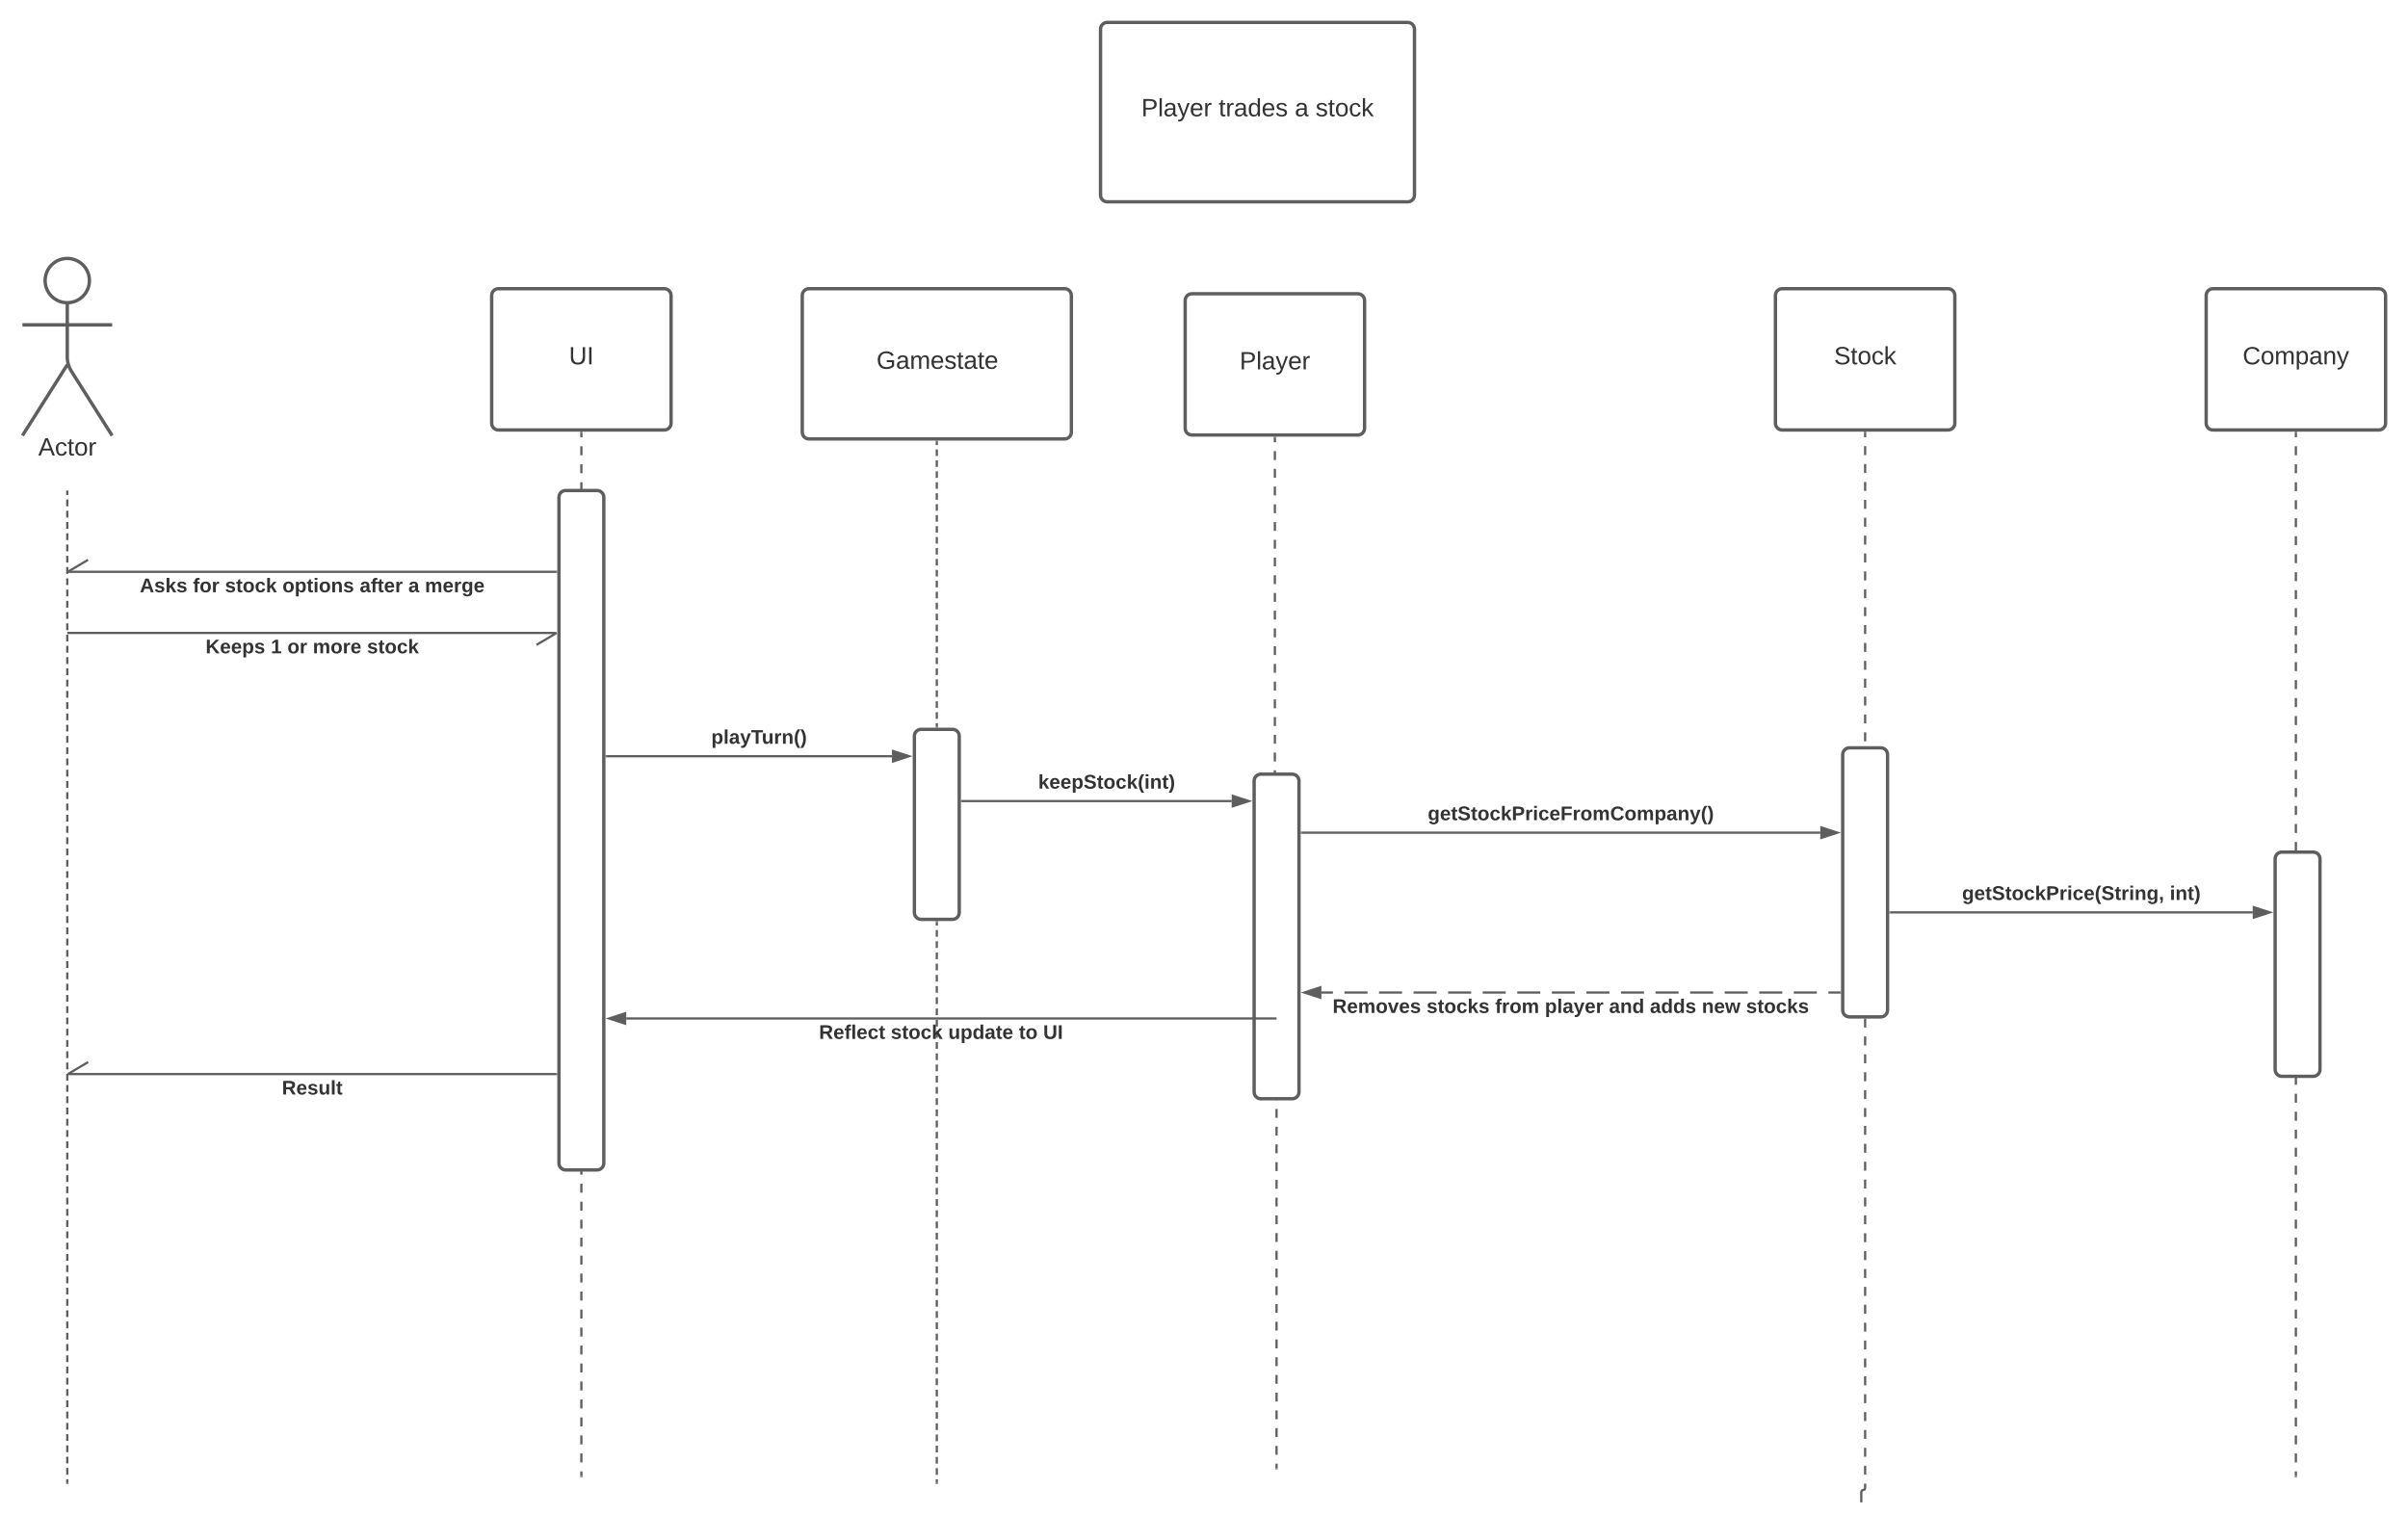 <svg xmlns="http://www.w3.org/2000/svg" xmlns:xlink="http://www.w3.org/1999/xlink" xmlns:lucid="lucid" width="2147.58" height="1351"><g transform="translate(860 -2800)" lucid:page-tab-id="fw9mUE7AIX-i"><path d="M-1696 2592h3456v2656h-3456z" fill="#fff"/><path d="M-144.5 3063.5c0-3.3 2.7-6 6-6h228c3.3 0 6 2.7 6 6v122c0 3.3-2.7 6-6 6h-228c-3.3 0-6-2.7-6-6z" stroke="#5e5e5e" stroke-width="3" fill="#fff"/><use xlink:href="#a" transform="matrix(1,0,0,1,-136.5,3065.5) translate(58.21 63.444)"/><path d="M-780.25 3050.25c0 10.9-8.84 19.75-19.75 19.75-10.9 0-19.75-8.84-19.75-19.75 0-10.9 8.84-19.75 19.75-19.75 10.9 0 19.75 8.84 19.75 19.75z" stroke="#5e5e5e" stroke-width="3" fill="#fff"/><path d="M-800 3070v49.3c0 3.3 1.44 8.27 3.2 11.07l36.8 58.13m-40-63.2l-40 63.2m0-98.75h80" stroke="#5e5e5e" stroke-width="3" fill="none"/><path d="M-840 3036.5c0-3.3 2.7-6 6-6h68c3.3 0 6 2.7 6 6v168c0 3.3-2.7 6-6 6h-68c-3.3 0-6-2.7-6-6z" fill="none"/><use xlink:href="#b" transform="matrix(1,0,0,1,-920,3188.5) translate(94.105 17.778)"/><path d="M-421.5 3063.5c0-3.3 2.7-6 6-6h148c3.3 0 6 2.7 6 6v114c0 3.3-2.7 6-6 6h-148c-3.3 0-6-2.7-6-6z" stroke="#5e5e5e" stroke-width="3" fill="#fff"/><use xlink:href="#c" transform="matrix(1,0,0,1,-413.5,3065.5) translate(60.92 59.444)"/><path d="M-341.5 3186v4m0 8.03v8.02m0 8.03v8.02m0 8.02v8.02m0 8.02v8.02m0 8.02v8.03m0 8.02v8.02m0 8.02v8m0 8.03v8.03m0 8.02v8.02m0 8.02v8.02m0 8.02v8.02m0 8.03v8.03m0 8.02v8.02m0 8.02v8m0 8.04v8.02m0 8.02v8.02m0 8.02v8.02m0 8.03v8.02m0 8v8.03m0 8.02v8.02m0 8.02v8.02m0 8.02v8.02m0 8.02v8.02m0 8.02v8.03m0 8.02v8.02m0 8v8.03m0 8.02v8.02m0 8.03v8.02m0 8.02v8.02m0 8.02v8.02m0 8.03v8.02m0 8.02v8.02m0 8v8.03m0 8.02v8.03m0 8.02v8.02m0 8.02v8.02m0 8.02v8.03m0 8.03v8.02m0 8.02v8.02m0 8v8.03m0 8.03v8.02m0 8.02v8.02m0 8.02v8.02m0 8.03v8m0 8.03v8.02m0 8.02v8.02m0 8v8.04m0 8.02v8.02m0 8.02v8.02m0 8.02v8.03m0 8.02v8m0 8.03v8.02m0 8.02v8.02m0 8.02v8.02m0 8.02v8.02m0 8.02v8.02m0 8.03v8.02m0 8.02v4" stroke="#5e5e5e" stroke-width="2" fill="none"/><path d="M-340.5 3186.03h-2V3185h2" fill="#5e5e5e"/><path d="M-341.5 4116.47v1.03" stroke="#5e5e5e" stroke-width="2" fill="none"/><path d="M-44.5 3456.5c0-3.3 2.7-6 6-6h28c3.3 0 6 2.7 6 6V3614c0 3.3-2.7 6-6 6h-28c-3.3 0-6-2.7-6-6z" stroke="#5e5e5e" stroke-width="3" fill="#fff"/><path d="M-24.5 3194v2.93m0 3.9v5.87m0 3.9v5.87m0 3.9v5.87m0 3.9v5.87m0 3.92v5.86m0 3.9v5.87m0 3.9v5.87m0 3.9v5.86m0 3.9v5.87m0 3.9v5.87m0 3.9v5.87m0 3.9v5.86m0 3.9v5.87m0 3.9v5.87m0 3.9v5.87m0 3.9v5.87m0 3.9v5.87m0 3.92v5.86m0 3.9v5.87m0 3.9v5.86m0 3.92v5.86m0 3.9v5.87m0 3.9v5.87m0 3.9v5.87m0 3.9v5.86m0 3.9v2.94" stroke="#5e5e5e" stroke-width="2" fill="none"/><path d="M-23.5 3194.03h-2V3193h2" fill="#5e5e5e"/><path d="M-24.5 3447.97v1.03M-24.5 3622.5v3m0 4v6m0 4v6m0 4v6m0 4v6m0 4v6m0 4v6m0 4v6m0 4v6m0 4v6m0 4v6m0 4v6m0 4v6m0 4v6m0 4v6m0 4v6m0 4v6m0 4v6m0 4v6m0 4v6m0 4v6m0 4v6m0 4v6m0 4v6m0 4v6m0 4v6m0 4v6m0 4v6m0 4v6m0 4v6m0 4v6m0 4v6m0 4v6m0 4v6m0 4v6m0 4v6m0 4v6m0 4v6m0 4v6m0 4v6m0 4v6m0 4v6m0 4v6m0 4v6m0 4v6m0 4v6m0 4v6m0 4v6m0 4v6m0 4v6m0 4v3" stroke="#5e5e5e" stroke-width="2" fill="none"/><path d="M-23.5 3622.53h-2v-1.03h2" fill="#5e5e5e"/><path d="M-24.5 4122.47v1.03" stroke="#5e5e5e" stroke-width="2" fill="none"/><path d="M-361.5 3243.5c0-3.3 2.7-6 6-6h28c3.3 0 6 2.7 6 6v594c0 3.3-2.7 6-6 6h-28c-3.3 0-6-2.7-6-6z" stroke="#5e5e5e" stroke-width="3" fill="#fff"/><path d="M-800 3238.5v3m0 4.03v6.03m0 4.02v6.02m0 4.02v6.03m0 4.02v6.03m0 4v6.04m0 4.02v6.03m0 4v6.03m0 4.02v6.03m0 4.02v6.02m0 4.02v6.03m0 4.02v6m0 4.03v6.03m0 4.02v6.02m0 4.02v6.03m0 4.02v6.03m0 4v6.04m0 4.02v6.03m0 4v6.03m0 4.02v6.03m0 4.02v6.02m0 4.02v6.03m0 4.02v6m0 4.03v6.03m0 4.02v6.02m0 4.02v6.03m0 4.02v6.03m0 4v6.04m0 4.02v6.03m0 4v6.03m0 4.02v6.03m0 4.02v6.02m0 4.02v6.03m0 4.02v6m0 4.03v6.03m0 4.02v6.02m0 4.02v6.03m0 4.02v6.03m0 4v6.04m0 4.02v6.03m0 4v6.03m0 4.02v6.03m0 4.02v6.02m0 4.02v6.03m0 4.02v6m0 4.03v6.03m0 4.02v6.02m0 4.02v6.03m0 4.02v6.03m0 4v6.04m0 4.02v6.03m0 4v6.03m0 4.02v6.03m0 4.02v6.02m0 4.02v6.03m0 4.02v6m0 4.03v6.03m0 4.02v6.02m0 4.02v6.03m0 4.02v6.03m0 4v6.04m0 4.02v6.03m0 4v6.03m0 4.02v6.03m0 4.02v6.02m0 4.02v6.03m0 4.02v6m0 4.03v6.03m0 4.02v6.02m0 4.02v6.03m0 4.02v6.03m0 4v6.04m0 4.02v6.03m0 4v6.03m0 4.02v6.03m0 4.02v6.02m0 4.02v6.03m0 4.02v6m0 4.03v6.03m0 4.02v6.02m0 4.02v6.03m0 4.02v6.03m0 4v6.04m0 4.02v6.03m0 4v6.03m0 4.02v6.03m0 4.02v6.02m0 4.02v6.03m0 4.02v3M-800 3238.53v-1.03M-800 4122.47v1.03" stroke="#5e5e5e" stroke-width="2" fill="none"/><path d="M121.5 2826c0-3.3 2.7-6 6-6h268c3.3 0 6 2.7 6 6v148c0 3.3-2.7 6-6 6h-268c-3.3 0-6-2.7-6-6z" stroke="#5e5e5e" stroke-width="3" fill="#fff"/><use xlink:href="#d" transform="matrix(1,0,0,1,126.5,2825) translate(31.389 78.715)"/><use xlink:href="#e" transform="matrix(1,0,0,1,126.5,2825) translate(100.401 78.715)"/><use xlink:href="#f" transform="matrix(1,0,0,1,126.5,2825) translate(168.241 78.715)"/><use xlink:href="#g" transform="matrix(1,0,0,1,126.5,2825) translate(186.759 78.715)"/><path d="M-364.05 3364.5H-799M-381.58 3375.2l18.07-10.7M-798.97 3364.5H-800" stroke="#5e5e5e" stroke-width="2" fill="none"/><use xlink:href="#h" transform="matrix(1,0,0,1,-676.66,3368.5) translate(0 14.222)"/><use xlink:href="#i" transform="matrix(1,0,0,1,-676.66,3368.5) translate(58.173 14.222)"/><use xlink:href="#j" transform="matrix(1,0,0,1,-676.66,3368.5) translate(72.988 14.222)"/><use xlink:href="#k" transform="matrix(1,0,0,1,-676.66,3368.5) translate(95.654 14.222)"/><use xlink:href="#l" transform="matrix(1,0,0,1,-676.66,3368.5) translate(144 14.222)"/><path d="M-319 3474.5h254.5" stroke="#5e5e5e" stroke-width="2" fill="none"/><path d="M-318.97 3475.5H-320v-2h1.03" fill="#5e5e5e"/><path d="M-49.24 3474.5l-14.26 4.64v-9.28z" stroke="#5e5e5e" stroke-width="2" fill="#5e5e5e"/><use xlink:href="#m" transform="matrix(1,0,0,1,-225.642,3449.167) translate(0 14.222)"/><path d="M197 3068c0-3.3 2.7-6 6-6h148c3.3 0 6 2.7 6 6v114c0 3.3-2.7 6-6 6H203c-3.3 0-6-2.7-6-6z" stroke="#5e5e5e" stroke-width="3" fill="#fff"/><use xlink:href="#n" transform="matrix(1,0,0,1,205,3070) translate(40.58 59.444)"/><path d="M277 3190.5v3.95m0 7.9v7.92m0 7.9v7.92m0 7.9v7.9m0 7.92v7.9m0 7.92v7.9m0 7.92v7.9m0 7.92v7.9m0 7.92v7.9m0 7.92v7.9m0 7.9v7.92m0 7.9v7.92m0 7.9v7.92m0 7.9v7.92m0 7.9v7.92m0 7.9v7.92m0 7.9v7.92m0 7.9v7.92m0 7.9v7.92m0 7.9v7.92m0 7.9v7.9m0 7.92v7.9m0 7.92v7.9m0 7.92v7.9m0 7.92v7.9m0 7.92v7.9m0 7.92v7.9m0 7.92v7.9m0 7.92v7.9m0 7.92v3.95l.22.53.53.22.53.22.22.53v3.95m0 7.9v7.92m0 7.9v7.92m0 7.9v7.92m0 7.9v7.92m0 7.9v7.92m0 7.9v7.92m0 7.9v7.92m0 7.9v7.92m0 7.9v7.92m0 7.9v7.9m0 7.92v7.9m0 7.92v7.9m0 7.92v7.9m0 7.92v7.9m0 7.92v7.9m0 7.92v7.9m0 7.92v7.9m0 7.92v7.9m0 7.92v7.9m0 7.9v7.92m0 7.9v7.92m0 7.9v7.92m0 7.9v7.92m0 7.9v7.92m0 7.9v7.92m0 7.9v7.92m0 7.9v7.92m0 7.9v7.92m0 7.9v3.96" stroke="#5e5e5e" stroke-width="2" fill="none"/><path d="M278 3190.53h-2v-1.03h2" fill="#5e5e5e"/><path d="M278.5 4109.47v1.03" stroke="#5e5e5e" stroke-width="2" fill="none"/><path d="M258.5 3496.5c0-3.3 2.7-6 6-6h28c3.3 0 6 2.7 6 6V3774c0 3.3-2.7 6-6 6h-28c-3.3 0-6-2.7-6-6z" stroke="#5e5e5e" stroke-width="3" fill="#fff"/><path d="M-2 3514.5h240.5" stroke="#5e5e5e" stroke-width="2" fill="none"/><path d="M-1.97 3515.5H-3v-2h1.03" fill="#5e5e5e"/><path d="M253.76 3514.5l-14.26 4.64v-9.28z" stroke="#5e5e5e" stroke-width="2" fill="#5e5e5e"/><use xlink:href="#o" transform="matrix(1,0,0,1,65.938,3489.167) translate(0 14.222)"/><path d="M723.42 3063.5c0-3.3 2.68-6 6-6h148c3.3 0 6 2.7 6 6v114c0 3.3-2.7 6-6 6h-148c-3.32 0-6-2.7-6-6z" stroke="#5e5e5e" stroke-width="3" fill="#fff"/><use xlink:href="#p" transform="matrix(1,0,0,1,731.417,3065.5) translate(44.222 59.444)"/><path d="M803.42 3186v4m0 7.96v7.98m0 7.97v8m0 7.96v7.98m0 7.97v8m0 7.96v7.98m0 7.97v8m0 7.96v7.98m0 7.97v8m0 7.96v7.98m0 7.97v8m0 7.96v7.98m0 7.97v8m0 7.96v7.98m0 7.97v8m0 7.96v7.98m0 7.97v8m0 7.96v7.98m0 7.97v7.98m0 7.98v7.97m0 7.98v7.98m0 7.98v7.97m0 7.98v7.98m0 7.98v7.97m0 7.98v7.98m0 7.98v7.97m0 7.98v7.98m0 7.98v7.97m0 7.98v7.98m0 7.98v7.97m0 7.98v7.98m0 7.98v7.97m0 7.98v7.98m0 7.98v7.97m0 7.98v7.98m0 7.98v7.97m0 7.98v7.98m0 7.98v7.97m0 7.98v7.98m0 7.98v7.97m0 7.98v7.98m0 7.98v7.97m0 7.98v7.98m0 7.98v7.97m0 7.98v7.98m0 7.98v7.97m0 7.98v7.98m0 7.98v7.97m0 7.98v7.98m0 7.98v7.97m0 7.98v7.98m0 7.98v7.97m0 7.98v7.98m0 7.98v7.97m0 7.97v7.98m0 7.97v7.98m0 7.97v7.98m0 7.97v7.98m0 7.97v7.98m0 7.97v4l-.5 1.2-1.2.5-1.22.5-.5 1.2v8.55" stroke="#5e5e5e" stroke-width="2" fill="none"/><path d="M804.42 3186.03h-2V3185h2" fill="#5e5e5e"/><path d="M800 4138.97v1.03" stroke="#5e5e5e" stroke-width="2" fill="none"/><path d="M783.42 3473c0-3.3 2.68-6 6-6h28c3.3 0 6 2.7 6 6v228c0 3.3-2.7 6-6 6h-28c-3.32 0-6-2.7-6-6zM1107.58 3063.5c0-3.3 2.7-6 6-6h148c3.32 0 6 2.7 6 6v114c0 3.3-2.68 6-6 6h-148c-3.3 0-6-2.7-6-6z" stroke="#5e5e5e" stroke-width="3" fill="#fff"/><use xlink:href="#q" transform="matrix(1,0,0,1,1115.583,3065.5) translate(24.531 59.444)"/><path d="M1187.58 3186v4m0 8.03v8.02m0 8.03v8.02m0 8.02v8.02m0 8.02v8.02m0 8.02v8.03m0 8.02v8.02m0 8.02v8m0 8.03v8.03m0 8.02v8.02m0 8.02v8.02m0 8.02v8.02m0 8.03v8.03m0 8.02v8.02m0 8.02v8m0 8.04v8.02m0 8.02v8.02m0 8.02v8.02m0 8.03v8.02m0 8v8.03m0 8.02v8.02m0 8.02v8.02m0 8.02v8.02m0 8.02v8.02m0 8.02v8.03m0 8.02v8.02m0 8v8.03m0 8.02v8.02m0 8.03v8.02m0 8.02v8.02m0 8.02v8.02m0 8.03v8.02m0 8.02v8.02m0 8v8.03m0 8.02v8.03m0 8.02v8.02m0 8.02v8.02m0 8.02v8.03m0 8.03v8.02m0 8.02v8.02m0 8v8.03m0 8.03v8.02m0 8.02v8.02m0 8.02v8.02m0 8.03v8m0 8.03v8.02m0 8.02v8.02m0 8v8.04m0 8.02v8.02m0 8.02v8.02m0 8.02v8.03m0 8.02v8m0 8.03v8.02m0 8.02v8.02m0 8.02v8.02m0 8.02v8.02m0 8.02v8.02m0 8.03v8.02m0 8.02v4" stroke="#5e5e5e" stroke-width="2" fill="none"/><path d="M1188.58 3186.03h-2V3185h2" fill="#5e5e5e"/><path d="M1187.58 4116.47v1.03" stroke="#5e5e5e" stroke-width="2" fill="none"/><path d="M1169.08 3566c0-3.3 2.7-6 6-6h28c3.32 0 6 2.7 6 6v188c0 3.3-2.68 6-6 6h-28c-3.3 0-6-2.7-6-6z" stroke="#5e5e5e" stroke-width="3" fill="#fff"/><path d="M-364 3310h-434.95" stroke="#5e5e5e" stroke-width="2" fill="none"/><path d="M-363 3311h-1.03v-2h1.03" fill="#5e5e5e"/><path d="M-781.42 3299.3l-18.07 10.7" stroke="#5e5e5e" stroke-width="2" fill="none"/><use xlink:href="#r" transform="matrix(1,0,0,1,-735.253,3314) translate(0 14.222)"/><use xlink:href="#s" transform="matrix(1,0,0,1,-735.253,3314) translate(47.358 14.222)"/><use xlink:href="#t" transform="matrix(1,0,0,1,-735.253,3314) translate(75.901 14.222)"/><use xlink:href="#u" transform="matrix(1,0,0,1,-735.253,3314) translate(127.16 14.222)"/><use xlink:href="#v" transform="matrix(1,0,0,1,-735.253,3314) translate(196.049 14.222)"/><use xlink:href="#w" transform="matrix(1,0,0,1,-735.253,3314) translate(239.407 14.222)"/><use xlink:href="#x" transform="matrix(1,0,0,1,-735.253,3314) translate(254.222 14.222)"/><path d="M301 3542.67h462.4" stroke="#5e5e5e" stroke-width="2" fill="none"/><path d="M301.03 3543.67H300v-2h1.03" fill="#5e5e5e"/><path d="M778.68 3542.67l-14.27 4.63v-9.27z" stroke="#5e5e5e" stroke-width="2" fill="#5e5e5e"/><use xlink:href="#y" transform="matrix(1,0,0,1,413.353,3517.333) translate(0 14.222)"/><path d="M825.92 3613.78h323.16" stroke="#5e5e5e" stroke-width="2" fill="none"/><path d="M825.94 3614.78h-1.02v-2h1.02" fill="#5e5e5e"/><path d="M1164.35 3613.78l-14.27 4.64v-9.27z" stroke="#5e5e5e" stroke-width="2" fill="#5e5e5e"/><use xlink:href="#z" transform="matrix(1,0,0,1,889.855,3588.447) translate(0 14.222)"/><use xlink:href="#A" transform="matrix(1,0,0,1,889.855,3588.447) translate(185.284 14.222)"/><path d="M780.92 3685.26h-10.28m-10.28 0H739.8m-10.26 0H709m-10.3 0h-20.54m-10.28 0h-20.55m-10.28 0H616.5m-10.27 0h-20.56m-10.27 0h-20.55m-10.28 0h-20.55m-10.28 0H493.2m-10.28 0h-20.56m-10.27 0h-20.56m-10.28 0H400.7m-10.27 0h-20.55m-10.27 0h-20.55m-10.27 0H318.5" stroke="#5e5e5e" stroke-width="2" fill="none"/><path d="M781.92 3686.26h-1.03v-2h1.02" fill="#5e5e5e"/><path d="M303.24 3685.26l14.26-4.64v9.27z" stroke="#5e5e5e" stroke-width="2" fill="#5e5e5e"/><g><use xlink:href="#B" transform="matrix(1,0,0,1,328.465,3689.255) translate(0 14.222)"/><use xlink:href="#C" transform="matrix(1,0,0,1,328.465,3689.255) translate(83.852 14.222)"/><use xlink:href="#D" transform="matrix(1,0,0,1,328.465,3689.255) translate(144.988 14.222)"/><use xlink:href="#E" transform="matrix(1,0,0,1,328.465,3689.255) translate(189.333 14.222)"/><use xlink:href="#F" transform="matrix(1,0,0,1,328.465,3689.255) translate(246.568 14.222)"/><use xlink:href="#G" transform="matrix(1,0,0,1,328.465,3689.255) translate(283.012 14.222)"/><use xlink:href="#H" transform="matrix(1,0,0,1,328.465,3689.255) translate(329.333 14.222)"/><use xlink:href="#I" transform="matrix(1,0,0,1,328.465,3689.255) translate(368.79 14.222)"/></g><path d="M-364 3758h-434.95" stroke="#5e5e5e" stroke-width="2" fill="none"/><path d="M-363 3759h-1.03v-2h1.03" fill="#5e5e5e"/><path d="M-781.42 3747.3l-18.07 10.7" stroke="#5e5e5e" stroke-width="2" fill="none"/><g><use xlink:href="#J" transform="matrix(1,0,0,1,-608.586,3762) translate(0 14.222)"/></g><path d="M277.5 3708.4h-579M277.47 3708.4h1.03" stroke="#5e5e5e" stroke-width="2" fill="none"/><path d="M-316.76 3708.4l14.26-4.65v9.27z" stroke="#5e5e5e" stroke-width="2" fill="#5e5e5e"/><g><use xlink:href="#K" transform="matrix(1,0,0,1,-129.59,3712.386) translate(0 14.222)"/><use xlink:href="#L" transform="matrix(1,0,0,1,-129.59,3712.386) translate(64.049 14.222)"/><use xlink:href="#M" transform="matrix(1,0,0,1,-129.59,3712.386) translate(115.309 14.222)"/><use xlink:href="#N" transform="matrix(1,0,0,1,-129.59,3712.386) translate(178.321 14.222)"/><use xlink:href="#O" transform="matrix(1,0,0,1,-129.59,3712.386) translate(199.951 14.222)"/></g><defs><path fill="#333" d="M143 4C61 4 22-44 18-125c-5-107 100-154 193-111 17 8 29 25 37 43l-32 9c-13-25-37-40-76-40-61 0-88 39-88 99 0 61 29 100 91 101 35 0 62-11 79-27v-45h-74v-28h105v86C228-13 192 4 143 4" id="P"/><path fill="#333" d="M141-36C126-15 110 5 73 4 37 3 15-17 15-53c-1-64 63-63 125-63 3-35-9-54-41-54-24 1-41 7-42 31l-33-3c5-37 33-52 76-52 45 0 72 20 72 64v82c-1 20 7 32 28 27v20c-31 9-61-2-59-35zM48-53c0 20 12 33 32 33 41-3 63-29 60-74-43 2-92-5-92 41" id="Q"/><path fill="#333" d="M210-169c-67 3-38 105-44 169h-31v-121c0-29-5-50-35-48C34-165 62-65 56 0H25l-1-190h30c1 10-1 24 2 32 10-44 99-50 107 0 11-21 27-35 58-36 85-2 47 119 55 194h-31v-121c0-29-5-49-35-48" id="R"/><path fill="#333" d="M100-194c63 0 86 42 84 106H49c0 40 14 67 53 68 26 1 43-12 49-29l28 8c-11 28-37 45-77 45C44 4 14-33 15-96c1-61 26-98 85-98zm52 81c6-60-76-77-97-28-3 7-6 17-6 28h103" id="S"/><path fill="#333" d="M135-143c-3-34-86-38-87 0 15 53 115 12 119 90S17 21 10-45l28-5c4 36 97 45 98 0-10-56-113-15-118-90-4-57 82-63 122-42 12 7 21 19 24 35" id="T"/><path fill="#333" d="M59-47c-2 24 18 29 38 22v24C64 9 27 4 27-40v-127H5v-23h24l9-43h21v43h35v23H59v120" id="U"/><g id="a"><use transform="matrix(0.062,0,0,0.062,0,0)" xlink:href="#P"/><use transform="matrix(0.062,0,0,0.062,17.284,0)" xlink:href="#Q"/><use transform="matrix(0.062,0,0,0.062,29.63,0)" xlink:href="#R"/><use transform="matrix(0.062,0,0,0.062,48.086,0)" xlink:href="#S"/><use transform="matrix(0.062,0,0,0.062,60.432,0)" xlink:href="#T"/><use transform="matrix(0.062,0,0,0.062,71.543,0)" xlink:href="#U"/><use transform="matrix(0.062,0,0,0.062,77.716,0)" xlink:href="#Q"/><use transform="matrix(0.062,0,0,0.062,90.062,0)" xlink:href="#U"/><use transform="matrix(0.062,0,0,0.062,96.235,0)" xlink:href="#S"/></g><path fill="#333" d="M205 0l-28-72H64L36 0H1l101-248h38L239 0h-34zm-38-99l-47-123c-12 45-31 82-46 123h93" id="V"/><path fill="#333" d="M96-169c-40 0-48 33-48 73s9 75 48 75c24 0 41-14 43-38l32 2c-6 37-31 61-74 61-59 0-76-41-82-99-10-93 101-131 147-64 4 7 5 14 7 22l-32 3c-4-21-16-35-41-35" id="W"/><path fill="#333" d="M100-194c62-1 85 37 85 99 1 63-27 99-86 99S16-35 15-95c0-66 28-99 85-99zM99-20c44 1 53-31 53-75 0-43-8-75-51-75s-53 32-53 75 10 74 51 75" id="X"/><path fill="#333" d="M114-163C36-179 61-72 57 0H25l-1-190h30c1 12-1 29 2 39 6-27 23-49 58-41v29" id="Y"/><g id="b"><use transform="matrix(0.062,0,0,0.062,0,0)" xlink:href="#V"/><use transform="matrix(0.062,0,0,0.062,14.815,0)" xlink:href="#W"/><use transform="matrix(0.062,0,0,0.062,25.926,0)" xlink:href="#U"/><use transform="matrix(0.062,0,0,0.062,32.099,0)" xlink:href="#X"/><use transform="matrix(0.062,0,0,0.062,44.444,0)" xlink:href="#Y"/></g><path fill="#333" d="M232-93c-1 65-40 97-104 97C67 4 28-28 28-90v-158h33c8 89-33 224 67 224 102 0 64-133 71-224h33v155" id="Z"/><path fill="#333" d="M33 0v-248h34V0H33" id="aa"/><g id="c"><use transform="matrix(0.062,0,0,0.062,0,0)" xlink:href="#Z"/><use transform="matrix(0.062,0,0,0.062,15.988,0)" xlink:href="#aa"/></g><path fill="#333" d="M30-248c87 1 191-15 191 75 0 78-77 80-158 76V0H30v-248zm33 125c57 0 124 11 124-50 0-59-68-47-124-48v98" id="ab"/><path fill="#333" d="M24 0v-261h32V0H24" id="ac"/><path fill="#333" d="M179-190L93 31C79 59 56 82 12 73V49c39 6 53-20 64-50L1-190h34L92-34l54-156h33" id="ad"/><g id="d"><use transform="matrix(0.062,0,0,0.062,0,0)" xlink:href="#ab"/><use transform="matrix(0.062,0,0,0.062,14.815,0)" xlink:href="#ac"/><use transform="matrix(0.062,0,0,0.062,19.691,0)" xlink:href="#Q"/><use transform="matrix(0.062,0,0,0.062,32.037,0)" xlink:href="#ad"/><use transform="matrix(0.062,0,0,0.062,43.148,0)" xlink:href="#S"/><use transform="matrix(0.062,0,0,0.062,55.494,0)" xlink:href="#Y"/></g><path fill="#333" d="M85-194c31 0 48 13 60 33l-1-100h32l1 261h-30c-2-10 0-23-3-31C134-8 116 4 85 4 32 4 16-35 15-94c0-66 23-100 70-100zm9 24c-40 0-46 34-46 75 0 40 6 74 45 74 42 0 51-32 51-76 0-42-9-74-50-73" id="ae"/><g id="e"><use transform="matrix(0.062,0,0,0.062,0,0)" xlink:href="#U"/><use transform="matrix(0.062,0,0,0.062,6.173,0)" xlink:href="#Y"/><use transform="matrix(0.062,0,0,0.062,13.519,0)" xlink:href="#Q"/><use transform="matrix(0.062,0,0,0.062,25.864,0)" xlink:href="#ae"/><use transform="matrix(0.062,0,0,0.062,38.21,0)" xlink:href="#S"/><use transform="matrix(0.062,0,0,0.062,50.556,0)" xlink:href="#T"/></g><use transform="matrix(0.062,0,0,0.062,0,0)" xlink:href="#Q" id="f"/><path fill="#333" d="M143 0L79-87 56-68V0H24v-261h32v163l83-92h37l-77 82L181 0h-38" id="af"/><g id="g"><use transform="matrix(0.062,0,0,0.062,0,0)" xlink:href="#T"/><use transform="matrix(0.062,0,0,0.062,11.111,0)" xlink:href="#U"/><use transform="matrix(0.062,0,0,0.062,17.284,0)" xlink:href="#X"/><use transform="matrix(0.062,0,0,0.062,29.63,0)" xlink:href="#W"/><use transform="matrix(0.062,0,0,0.062,40.741,0)" xlink:href="#af"/></g><path fill="#333" d="M195 0l-88-114-31 24V0H24v-248h52v113l112-113h60L142-143 257 0h-62" id="ag"/><path fill="#333" d="M185-48c-13 30-37 53-82 52C43 2 14-33 14-96s30-98 90-98c62 0 83 45 84 108H66c0 31 8 55 39 56 18 0 30-7 34-22zm-45-69c5-46-57-63-70-21-2 6-4 13-4 21h74" id="ah"/><path fill="#333" d="M135-194c53 0 70 44 70 98 0 56-19 98-73 100-31 1-45-17-59-34 3 33 2 69 2 105H25l-1-265h48c2 10 0 23 3 31 11-24 29-35 60-35zM114-30c33 0 39-31 40-66 0-38-9-64-40-64-56 0-55 130 0 130" id="ai"/><path fill="#333" d="M137-138c1-29-70-34-71-4 15 46 118 7 119 86 1 83-164 76-172 9l43-7c4 19 20 25 44 25 33 8 57-30 24-41C81-84 22-81 20-136c-2-80 154-74 161-7" id="aj"/><g id="h"><use transform="matrix(0.049,0,0,0.049,0,0)" xlink:href="#ag"/><use transform="matrix(0.049,0,0,0.049,12.79,0)" xlink:href="#ah"/><use transform="matrix(0.049,0,0,0.049,22.667,0)" xlink:href="#ah"/><use transform="matrix(0.049,0,0,0.049,32.543,0)" xlink:href="#ai"/><use transform="matrix(0.049,0,0,0.049,43.358,0)" xlink:href="#aj"/></g><path fill="#333" d="M23 0v-37h61v-169l-59 37v-38l62-41h46v211h57V0H23" id="ak"/><use transform="matrix(0.049,0,0,0.049,0,0)" xlink:href="#ak" id="i"/><path fill="#333" d="M110-194c64 0 96 36 96 99 0 64-35 99-97 99-61 0-95-36-95-99 0-62 34-99 96-99zm-1 164c35 0 45-28 45-65 0-40-10-65-43-65-34 0-45 26-45 65 0 36 10 65 43 65" id="al"/><path fill="#333" d="M135-150c-39-12-60 13-60 57V0H25l-1-190h47c2 13-1 29 3 40 6-28 27-53 61-41v41" id="am"/><g id="j"><use transform="matrix(0.049,0,0,0.049,0,0)" xlink:href="#al"/><use transform="matrix(0.049,0,0,0.049,10.815,0)" xlink:href="#am"/></g><path fill="#333" d="M220-157c-53 9-28 100-34 157h-49v-107c1-27-5-49-29-50C55-147 81-57 75 0H25l-1-190h47c2 12-1 28 3 38 10-53 101-56 108 0 13-22 24-43 59-42 82 1 51 116 57 194h-49v-107c-1-25-5-48-29-50" id="an"/><g id="k"><use transform="matrix(0.049,0,0,0.049,0,0)" xlink:href="#an"/><use transform="matrix(0.049,0,0,0.049,15.802,0)" xlink:href="#al"/><use transform="matrix(0.049,0,0,0.049,26.617,0)" xlink:href="#am"/><use transform="matrix(0.049,0,0,0.049,33.531,0)" xlink:href="#ah"/></g><path fill="#333" d="M115-3C79 11 28 4 28-45v-112H4v-33h27l15-45h31v45h36v33H77v99c-1 23 16 31 38 25v30" id="ao"/><path fill="#333" d="M190-63c-7 42-38 67-86 67-59 0-84-38-90-98-12-110 154-137 174-36l-49 2c-2-19-15-32-35-32-30 0-35 28-38 64-6 74 65 87 74 30" id="ap"/><path fill="#333" d="M147 0L96-86 75-71V0H25v-261h50v150l67-79h53l-66 74L201 0h-54" id="aq"/><g id="l"><use transform="matrix(0.049,0,0,0.049,0,0)" xlink:href="#aj"/><use transform="matrix(0.049,0,0,0.049,9.877,0)" xlink:href="#ao"/><use transform="matrix(0.049,0,0,0.049,15.753,0)" xlink:href="#al"/><use transform="matrix(0.049,0,0,0.049,26.568,0)" xlink:href="#ap"/><use transform="matrix(0.049,0,0,0.049,36.444,0)" xlink:href="#aq"/></g><path fill="#333" d="M25 0v-261h50V0H25" id="ar"/><path fill="#333" d="M133-34C117-15 103 5 69 4 32 3 11-16 11-54c-1-60 55-63 116-61 1-26-3-47-28-47-18 1-26 9-28 27l-52-2c7-38 36-58 82-57s74 22 75 68l1 82c-1 14 12 18 25 15v27c-30 8-71 5-69-32zm-48 3c29 0 43-24 42-57-32 0-66-3-65 30 0 17 8 27 23 27" id="as"/><path fill="#333" d="M123 10C108 53 80 86 19 72V37c35 8 53-11 59-39L3-190h52l48 148c12-52 28-100 44-148h51" id="at"/><path fill="#333" d="M136-208V0H84v-208H4v-40h212v40h-80" id="au"/><path fill="#333" d="M85 4C-2 5 27-109 22-190h50c7 57-23 150 33 157 60-5 35-97 40-157h50l1 190h-47c-2-12 1-28-3-38-12 25-28 42-61 42" id="av"/><path fill="#333" d="M135-194c87-1 58 113 63 194h-50c-7-57 23-157-34-157-59 0-34 97-39 157H25l-1-190h47c2 12-1 28 3 38 12-26 28-41 61-42" id="aw"/><path fill="#333" d="M67-93c0 74 22 123 53 168H70C40 30 18-18 18-93s22-123 52-168h50c-32 44-53 94-53 168" id="ax"/><path fill="#333" d="M102-93c0 74-22 123-52 168H0C30 29 54-18 53-93c0-74-22-123-53-168h50c30 45 52 94 52 168" id="ay"/><g id="m"><use transform="matrix(0.049,0,0,0.049,0,0)" xlink:href="#ai"/><use transform="matrix(0.049,0,0,0.049,10.815,0)" xlink:href="#ar"/><use transform="matrix(0.049,0,0,0.049,15.753,0)" xlink:href="#as"/><use transform="matrix(0.049,0,0,0.049,25.63,0)" xlink:href="#at"/><use transform="matrix(0.049,0,0,0.049,35.506,0)" xlink:href="#au"/><use transform="matrix(0.049,0,0,0.049,44.988,0)" xlink:href="#av"/><use transform="matrix(0.049,0,0,0.049,55.802,0)" xlink:href="#am"/><use transform="matrix(0.049,0,0,0.049,62.716,0)" xlink:href="#aw"/><use transform="matrix(0.049,0,0,0.049,73.531,0)" xlink:href="#ax"/><use transform="matrix(0.049,0,0,0.049,79.407,0)" xlink:href="#ay"/></g><g id="n"><use transform="matrix(0.062,0,0,0.062,0,0)" xlink:href="#ab"/><use transform="matrix(0.062,0,0,0.062,14.815,0)" xlink:href="#ac"/><use transform="matrix(0.062,0,0,0.062,19.691,0)" xlink:href="#Q"/><use transform="matrix(0.062,0,0,0.062,32.037,0)" xlink:href="#ad"/><use transform="matrix(0.062,0,0,0.062,43.148,0)" xlink:href="#S"/><use transform="matrix(0.062,0,0,0.062,55.494,0)" xlink:href="#Y"/></g><path fill="#333" d="M169-182c-1-43-94-46-97-3 18 66 151 10 154 114 3 95-165 93-204 36-6-8-10-19-12-30l50-8c3 46 112 56 116 5-17-69-150-10-154-114-4-87 153-88 188-35 5 8 8 18 10 28" id="az"/><path fill="#333" d="M25-224v-37h50v37H25zM25 0v-190h50V0H25" id="aA"/><g id="o"><use transform="matrix(0.049,0,0,0.049,0,0)" xlink:href="#aq"/><use transform="matrix(0.049,0,0,0.049,9.877,0)" xlink:href="#ah"/><use transform="matrix(0.049,0,0,0.049,19.753,0)" xlink:href="#ah"/><use transform="matrix(0.049,0,0,0.049,29.63,0)" xlink:href="#ai"/><use transform="matrix(0.049,0,0,0.049,40.444,0)" xlink:href="#az"/><use transform="matrix(0.049,0,0,0.049,52.296,0)" xlink:href="#ao"/><use transform="matrix(0.049,0,0,0.049,58.173,0)" xlink:href="#al"/><use transform="matrix(0.049,0,0,0.049,68.988,0)" xlink:href="#ap"/><use transform="matrix(0.049,0,0,0.049,78.864,0)" xlink:href="#aq"/><use transform="matrix(0.049,0,0,0.049,88.741,0)" xlink:href="#ax"/><use transform="matrix(0.049,0,0,0.049,94.617,0)" xlink:href="#aA"/><use transform="matrix(0.049,0,0,0.049,99.556,0)" xlink:href="#aw"/><use transform="matrix(0.049,0,0,0.049,110.37,0)" xlink:href="#ao"/><use transform="matrix(0.049,0,0,0.049,116.247,0)" xlink:href="#ay"/></g><path fill="#333" d="M185-189c-5-48-123-54-124 2 14 75 158 14 163 119 3 78-121 87-175 55-17-10-28-26-33-46l33-7c5 56 141 63 141-1 0-78-155-14-162-118-5-82 145-84 179-34 5 7 8 16 11 25" id="aB"/><g id="p"><use transform="matrix(0.062,0,0,0.062,0,0)" xlink:href="#aB"/><use transform="matrix(0.062,0,0,0.062,14.815,0)" xlink:href="#U"/><use transform="matrix(0.062,0,0,0.062,20.988,0)" xlink:href="#X"/><use transform="matrix(0.062,0,0,0.062,33.333,0)" xlink:href="#W"/><use transform="matrix(0.062,0,0,0.062,44.444,0)" xlink:href="#af"/></g><path fill="#333" d="M212-179c-10-28-35-45-73-45-59 0-87 40-87 99 0 60 29 101 89 101 43 0 62-24 78-52l27 14C228-24 195 4 139 4 59 4 22-46 18-125c-6-104 99-153 187-111 19 9 31 26 39 46" id="aC"/><path fill="#333" d="M115-194c55 1 70 41 70 98S169 2 115 4C84 4 66-9 55-30l1 105H24l-1-265h31l2 30c10-21 28-34 59-34zm-8 174c40 0 45-34 45-75s-6-73-45-74c-42 0-51 32-51 76 0 43 10 73 51 73" id="aD"/><path fill="#333" d="M117-194c89-4 53 116 60 194h-32v-121c0-31-8-49-39-48C34-167 62-67 57 0H25l-1-190h30c1 10-1 24 2 32 11-22 29-35 61-36" id="aE"/><g id="q"><use transform="matrix(0.062,0,0,0.062,0,0)" xlink:href="#aC"/><use transform="matrix(0.062,0,0,0.062,15.988,0)" xlink:href="#X"/><use transform="matrix(0.062,0,0,0.062,28.333,0)" xlink:href="#R"/><use transform="matrix(0.062,0,0,0.062,46.79,0)" xlink:href="#aD"/><use transform="matrix(0.062,0,0,0.062,59.136,0)" xlink:href="#Q"/><use transform="matrix(0.062,0,0,0.062,71.481,0)" xlink:href="#aE"/><use transform="matrix(0.062,0,0,0.062,83.827,0)" xlink:href="#ad"/></g><path fill="#333" d="M199 0l-22-63H83L61 0H9l90-248h61L250 0h-51zm-33-102l-36-108c-10 38-24 72-36 108h72" id="aF"/><g id="r"><use transform="matrix(0.049,0,0,0.049,0,0)" xlink:href="#aF"/><use transform="matrix(0.049,0,0,0.049,12.79,0)" xlink:href="#aj"/><use transform="matrix(0.049,0,0,0.049,22.667,0)" xlink:href="#aq"/><use transform="matrix(0.049,0,0,0.049,32.543,0)" xlink:href="#aj"/></g><path fill="#333" d="M121-226c-27-7-43 5-38 36h38v33H83V0H34v-157H6v-33h28c-9-59 32-81 87-68v32" id="aG"/><g id="s"><use transform="matrix(0.049,0,0,0.049,0,0)" xlink:href="#aG"/><use transform="matrix(0.049,0,0,0.049,5.877,0)" xlink:href="#al"/><use transform="matrix(0.049,0,0,0.049,16.691,0)" xlink:href="#am"/></g><g id="t"><use transform="matrix(0.049,0,0,0.049,0,0)" xlink:href="#aj"/><use transform="matrix(0.049,0,0,0.049,9.877,0)" xlink:href="#ao"/><use transform="matrix(0.049,0,0,0.049,15.753,0)" xlink:href="#al"/><use transform="matrix(0.049,0,0,0.049,26.568,0)" xlink:href="#ap"/><use transform="matrix(0.049,0,0,0.049,36.444,0)" xlink:href="#aq"/></g><g id="u"><use transform="matrix(0.049,0,0,0.049,0,0)" xlink:href="#al"/><use transform="matrix(0.049,0,0,0.049,10.815,0)" xlink:href="#ai"/><use transform="matrix(0.049,0,0,0.049,21.63,0)" xlink:href="#ao"/><use transform="matrix(0.049,0,0,0.049,27.506,0)" xlink:href="#aA"/><use transform="matrix(0.049,0,0,0.049,32.444,0)" xlink:href="#al"/><use transform="matrix(0.049,0,0,0.049,43.259,0)" xlink:href="#aw"/><use transform="matrix(0.049,0,0,0.049,54.074,0)" xlink:href="#aj"/></g><g id="v"><use transform="matrix(0.049,0,0,0.049,0,0)" xlink:href="#as"/><use transform="matrix(0.049,0,0,0.049,9.877,0)" xlink:href="#aG"/><use transform="matrix(0.049,0,0,0.049,15.753,0)" xlink:href="#ao"/><use transform="matrix(0.049,0,0,0.049,21.63,0)" xlink:href="#ah"/><use transform="matrix(0.049,0,0,0.049,31.506,0)" xlink:href="#am"/></g><use transform="matrix(0.049,0,0,0.049,0,0)" xlink:href="#as" id="w"/><path fill="#333" d="M195-6C206 82 75 100 31 46c-4-6-6-13-8-21l49-6c3 16 16 24 34 25 40 0 42-37 40-79-11 22-30 35-61 35-53 0-70-43-70-97 0-56 18-96 73-97 30 0 46 14 59 34l2-30h47zm-90-29c32 0 41-27 41-63 0-35-9-62-40-62-32 0-39 29-40 63 0 36 9 62 39 62" id="aH"/><g id="x"><use transform="matrix(0.049,0,0,0.049,0,0)" xlink:href="#an"/><use transform="matrix(0.049,0,0,0.049,15.802,0)" xlink:href="#ah"/><use transform="matrix(0.049,0,0,0.049,25.679,0)" xlink:href="#am"/><use transform="matrix(0.049,0,0,0.049,32.593,0)" xlink:href="#aH"/><use transform="matrix(0.049,0,0,0.049,43.407,0)" xlink:href="#ah"/></g><path fill="#333" d="M24-248c93 1 206-16 204 79-1 75-69 88-152 82V0H24v-248zm52 121c47 0 100 7 100-41 0-47-54-39-100-39v80" id="aI"/><path fill="#333" d="M76-208v77h127v40H76V0H24v-248h183v40H76" id="aJ"/><path fill="#333" d="M67-125c0 53 21 87 73 88 37 1 54-22 65-47l45 17C233-25 199 4 140 4 58 4 20-42 15-125 8-235 124-281 211-232c18 10 29 29 36 50l-46 12c-8-25-30-41-62-41-52 0-71 34-72 86" id="aK"/><g id="y"><use transform="matrix(0.049,0,0,0.049,0,0)" xlink:href="#aH"/><use transform="matrix(0.049,0,0,0.049,10.815,0)" xlink:href="#ah"/><use transform="matrix(0.049,0,0,0.049,20.691,0)" xlink:href="#ao"/><use transform="matrix(0.049,0,0,0.049,26.568,0)" xlink:href="#az"/><use transform="matrix(0.049,0,0,0.049,38.42,0)" xlink:href="#ao"/><use transform="matrix(0.049,0,0,0.049,44.296,0)" xlink:href="#al"/><use transform="matrix(0.049,0,0,0.049,55.111,0)" xlink:href="#ap"/><use transform="matrix(0.049,0,0,0.049,64.988,0)" xlink:href="#aq"/><use transform="matrix(0.049,0,0,0.049,74.864,0)" xlink:href="#aI"/><use transform="matrix(0.049,0,0,0.049,86.716,0)" xlink:href="#am"/><use transform="matrix(0.049,0,0,0.049,93.63,0)" xlink:href="#aA"/><use transform="matrix(0.049,0,0,0.049,98.568,0)" xlink:href="#ap"/><use transform="matrix(0.049,0,0,0.049,108.444,0)" xlink:href="#ah"/><use transform="matrix(0.049,0,0,0.049,118.321,0)" xlink:href="#aJ"/><use transform="matrix(0.049,0,0,0.049,129.136,0)" xlink:href="#am"/><use transform="matrix(0.049,0,0,0.049,136.049,0)" xlink:href="#al"/><use transform="matrix(0.049,0,0,0.049,146.864,0)" xlink:href="#an"/><use transform="matrix(0.049,0,0,0.049,162.667,0)" xlink:href="#aK"/><use transform="matrix(0.049,0,0,0.049,175.457,0)" xlink:href="#al"/><use transform="matrix(0.049,0,0,0.049,186.272,0)" xlink:href="#an"/><use transform="matrix(0.049,0,0,0.049,202.074,0)" xlink:href="#ai"/><use transform="matrix(0.049,0,0,0.049,212.889,0)" xlink:href="#as"/><use transform="matrix(0.049,0,0,0.049,222.765,0)" xlink:href="#aw"/><use transform="matrix(0.049,0,0,0.049,233.58,0)" xlink:href="#at"/><use transform="matrix(0.049,0,0,0.049,243.457,0)" xlink:href="#ax"/><use transform="matrix(0.049,0,0,0.049,249.333,0)" xlink:href="#ay"/></g><path fill="#333" d="M76-54c-1 42 2 86-19 110H24C36 42 46 24 48 0H25v-54h51" id="aL"/><g id="z"><use transform="matrix(0.049,0,0,0.049,0,0)" xlink:href="#aH"/><use transform="matrix(0.049,0,0,0.049,10.815,0)" xlink:href="#ah"/><use transform="matrix(0.049,0,0,0.049,20.691,0)" xlink:href="#ao"/><use transform="matrix(0.049,0,0,0.049,26.568,0)" xlink:href="#az"/><use transform="matrix(0.049,0,0,0.049,38.42,0)" xlink:href="#ao"/><use transform="matrix(0.049,0,0,0.049,44.296,0)" xlink:href="#al"/><use transform="matrix(0.049,0,0,0.049,55.111,0)" xlink:href="#ap"/><use transform="matrix(0.049,0,0,0.049,64.988,0)" xlink:href="#aq"/><use transform="matrix(0.049,0,0,0.049,74.864,0)" xlink:href="#aI"/><use transform="matrix(0.049,0,0,0.049,86.716,0)" xlink:href="#am"/><use transform="matrix(0.049,0,0,0.049,93.63,0)" xlink:href="#aA"/><use transform="matrix(0.049,0,0,0.049,98.568,0)" xlink:href="#ap"/><use transform="matrix(0.049,0,0,0.049,108.444,0)" xlink:href="#ah"/><use transform="matrix(0.049,0,0,0.049,118.321,0)" xlink:href="#ax"/><use transform="matrix(0.049,0,0,0.049,124.198,0)" xlink:href="#az"/><use transform="matrix(0.049,0,0,0.049,136.049,0)" xlink:href="#ao"/><use transform="matrix(0.049,0,0,0.049,141.926,0)" xlink:href="#am"/><use transform="matrix(0.049,0,0,0.049,148.84,0)" xlink:href="#aA"/><use transform="matrix(0.049,0,0,0.049,153.778,0)" xlink:href="#aw"/><use transform="matrix(0.049,0,0,0.049,164.593,0)" xlink:href="#aH"/><use transform="matrix(0.049,0,0,0.049,175.407,0)" xlink:href="#aL"/></g><g id="A"><use transform="matrix(0.049,0,0,0.049,0,0)" xlink:href="#aA"/><use transform="matrix(0.049,0,0,0.049,4.938,0)" xlink:href="#aw"/><use transform="matrix(0.049,0,0,0.049,15.753,0)" xlink:href="#ao"/><use transform="matrix(0.049,0,0,0.049,21.63,0)" xlink:href="#ay"/></g><path fill="#333" d="M240-174c0 40-23 61-54 70L253 0h-59l-57-94H76V0H24v-248c93 4 217-23 216 74zM76-134c48-2 112 12 112-38 0-48-66-32-112-35v73" id="aM"/><path fill="#333" d="M128 0H69L1-190h53L99-40l48-150h52" id="aN"/><g id="B"><use transform="matrix(0.049,0,0,0.049,0,0)" xlink:href="#aM"/><use transform="matrix(0.049,0,0,0.049,12.79,0)" xlink:href="#ah"/><use transform="matrix(0.049,0,0,0.049,22.667,0)" xlink:href="#an"/><use transform="matrix(0.049,0,0,0.049,38.469,0)" xlink:href="#al"/><use transform="matrix(0.049,0,0,0.049,49.284,0)" xlink:href="#aN"/><use transform="matrix(0.049,0,0,0.049,59.16,0)" xlink:href="#ah"/><use transform="matrix(0.049,0,0,0.049,69.037,0)" xlink:href="#aj"/></g><g id="C"><use transform="matrix(0.049,0,0,0.049,0,0)" xlink:href="#aj"/><use transform="matrix(0.049,0,0,0.049,9.877,0)" xlink:href="#ao"/><use transform="matrix(0.049,0,0,0.049,15.753,0)" xlink:href="#al"/><use transform="matrix(0.049,0,0,0.049,26.568,0)" xlink:href="#ap"/><use transform="matrix(0.049,0,0,0.049,36.444,0)" xlink:href="#aq"/><use transform="matrix(0.049,0,0,0.049,46.321,0)" xlink:href="#aj"/></g><g id="D"><use transform="matrix(0.049,0,0,0.049,0,0)" xlink:href="#aG"/><use transform="matrix(0.049,0,0,0.049,5.877,0)" xlink:href="#am"/><use transform="matrix(0.049,0,0,0.049,12.79,0)" xlink:href="#al"/><use transform="matrix(0.049,0,0,0.049,23.605,0)" xlink:href="#an"/></g><g id="E"><use transform="matrix(0.049,0,0,0.049,0,0)" xlink:href="#ai"/><use transform="matrix(0.049,0,0,0.049,10.815,0)" xlink:href="#ar"/><use transform="matrix(0.049,0,0,0.049,15.753,0)" xlink:href="#as"/><use transform="matrix(0.049,0,0,0.049,25.63,0)" xlink:href="#at"/><use transform="matrix(0.049,0,0,0.049,35.506,0)" xlink:href="#ah"/><use transform="matrix(0.049,0,0,0.049,45.383,0)" xlink:href="#am"/></g><path fill="#333" d="M88-194c31-1 46 15 58 34l-1-101h50l1 261h-48c-2-10 0-23-3-31C134-8 116 4 84 4 32 4 16-41 15-95c0-56 19-97 73-99zm17 164c33 0 40-30 41-66 1-37-9-64-41-64s-38 30-39 65c0 43 13 65 39 65" id="aO"/><g id="F"><use transform="matrix(0.049,0,0,0.049,0,0)" xlink:href="#as"/><use transform="matrix(0.049,0,0,0.049,9.877,0)" xlink:href="#aw"/><use transform="matrix(0.049,0,0,0.049,20.691,0)" xlink:href="#aO"/></g><g id="G"><use transform="matrix(0.049,0,0,0.049,0,0)" xlink:href="#as"/><use transform="matrix(0.049,0,0,0.049,9.877,0)" xlink:href="#aO"/><use transform="matrix(0.049,0,0,0.049,20.691,0)" xlink:href="#aO"/><use transform="matrix(0.049,0,0,0.049,31.506,0)" xlink:href="#aj"/></g><path fill="#333" d="M231 0h-52l-39-155L100 0H48L-1-190h46L77-45c9-52 24-97 36-145h53l37 145 32-145h46" id="aP"/><g id="H"><use transform="matrix(0.049,0,0,0.049,0,0)" xlink:href="#aw"/><use transform="matrix(0.049,0,0,0.049,10.815,0)" xlink:href="#ah"/><use transform="matrix(0.049,0,0,0.049,20.691,0)" xlink:href="#aP"/></g><g id="I"><use transform="matrix(0.049,0,0,0.049,0,0)" xlink:href="#aj"/><use transform="matrix(0.049,0,0,0.049,9.877,0)" xlink:href="#ao"/><use transform="matrix(0.049,0,0,0.049,15.753,0)" xlink:href="#al"/><use transform="matrix(0.049,0,0,0.049,26.568,0)" xlink:href="#ap"/><use transform="matrix(0.049,0,0,0.049,36.444,0)" xlink:href="#aq"/><use transform="matrix(0.049,0,0,0.049,46.321,0)" xlink:href="#aj"/></g><g id="J"><use transform="matrix(0.049,0,0,0.049,0,0)" xlink:href="#aM"/><use transform="matrix(0.049,0,0,0.049,12.79,0)" xlink:href="#ah"/><use transform="matrix(0.049,0,0,0.049,22.667,0)" xlink:href="#aj"/><use transform="matrix(0.049,0,0,0.049,32.543,0)" xlink:href="#av"/><use transform="matrix(0.049,0,0,0.049,43.358,0)" xlink:href="#ar"/><use transform="matrix(0.049,0,0,0.049,48.296,0)" xlink:href="#ao"/></g><g id="K"><use transform="matrix(0.049,0,0,0.049,0,0)" xlink:href="#aM"/><use transform="matrix(0.049,0,0,0.049,12.79,0)" xlink:href="#ah"/><use transform="matrix(0.049,0,0,0.049,22.667,0)" xlink:href="#aG"/><use transform="matrix(0.049,0,0,0.049,28.543,0)" xlink:href="#ar"/><use transform="matrix(0.049,0,0,0.049,33.481,0)" xlink:href="#ah"/><use transform="matrix(0.049,0,0,0.049,43.358,0)" xlink:href="#ap"/><use transform="matrix(0.049,0,0,0.049,53.235,0)" xlink:href="#ao"/></g><g id="L"><use transform="matrix(0.049,0,0,0.049,0,0)" xlink:href="#aj"/><use transform="matrix(0.049,0,0,0.049,9.877,0)" xlink:href="#ao"/><use transform="matrix(0.049,0,0,0.049,15.753,0)" xlink:href="#al"/><use transform="matrix(0.049,0,0,0.049,26.568,0)" xlink:href="#ap"/><use transform="matrix(0.049,0,0,0.049,36.444,0)" xlink:href="#aq"/></g><g id="M"><use transform="matrix(0.049,0,0,0.049,0,0)" xlink:href="#av"/><use transform="matrix(0.049,0,0,0.049,10.815,0)" xlink:href="#ai"/><use transform="matrix(0.049,0,0,0.049,21.63,0)" xlink:href="#aO"/><use transform="matrix(0.049,0,0,0.049,32.444,0)" xlink:href="#as"/><use transform="matrix(0.049,0,0,0.049,42.321,0)" xlink:href="#ao"/><use transform="matrix(0.049,0,0,0.049,48.198,0)" xlink:href="#ah"/></g><g id="N"><use transform="matrix(0.049,0,0,0.049,0,0)" xlink:href="#ao"/><use transform="matrix(0.049,0,0,0.049,5.877,0)" xlink:href="#al"/></g><path fill="#333" d="M238-95c0 69-44 99-111 99C63 4 22-25 22-93v-155h51v151c-1 38 19 59 55 60 90 1 49-130 58-211h52v153" id="aQ"/><path fill="#333" d="M24 0v-248h52V0H24" id="aR"/><g id="O"><use transform="matrix(0.049,0,0,0.049,0,0)" xlink:href="#aQ"/><use transform="matrix(0.049,0,0,0.049,12.79,0)" xlink:href="#aR"/></g></defs></g></svg>